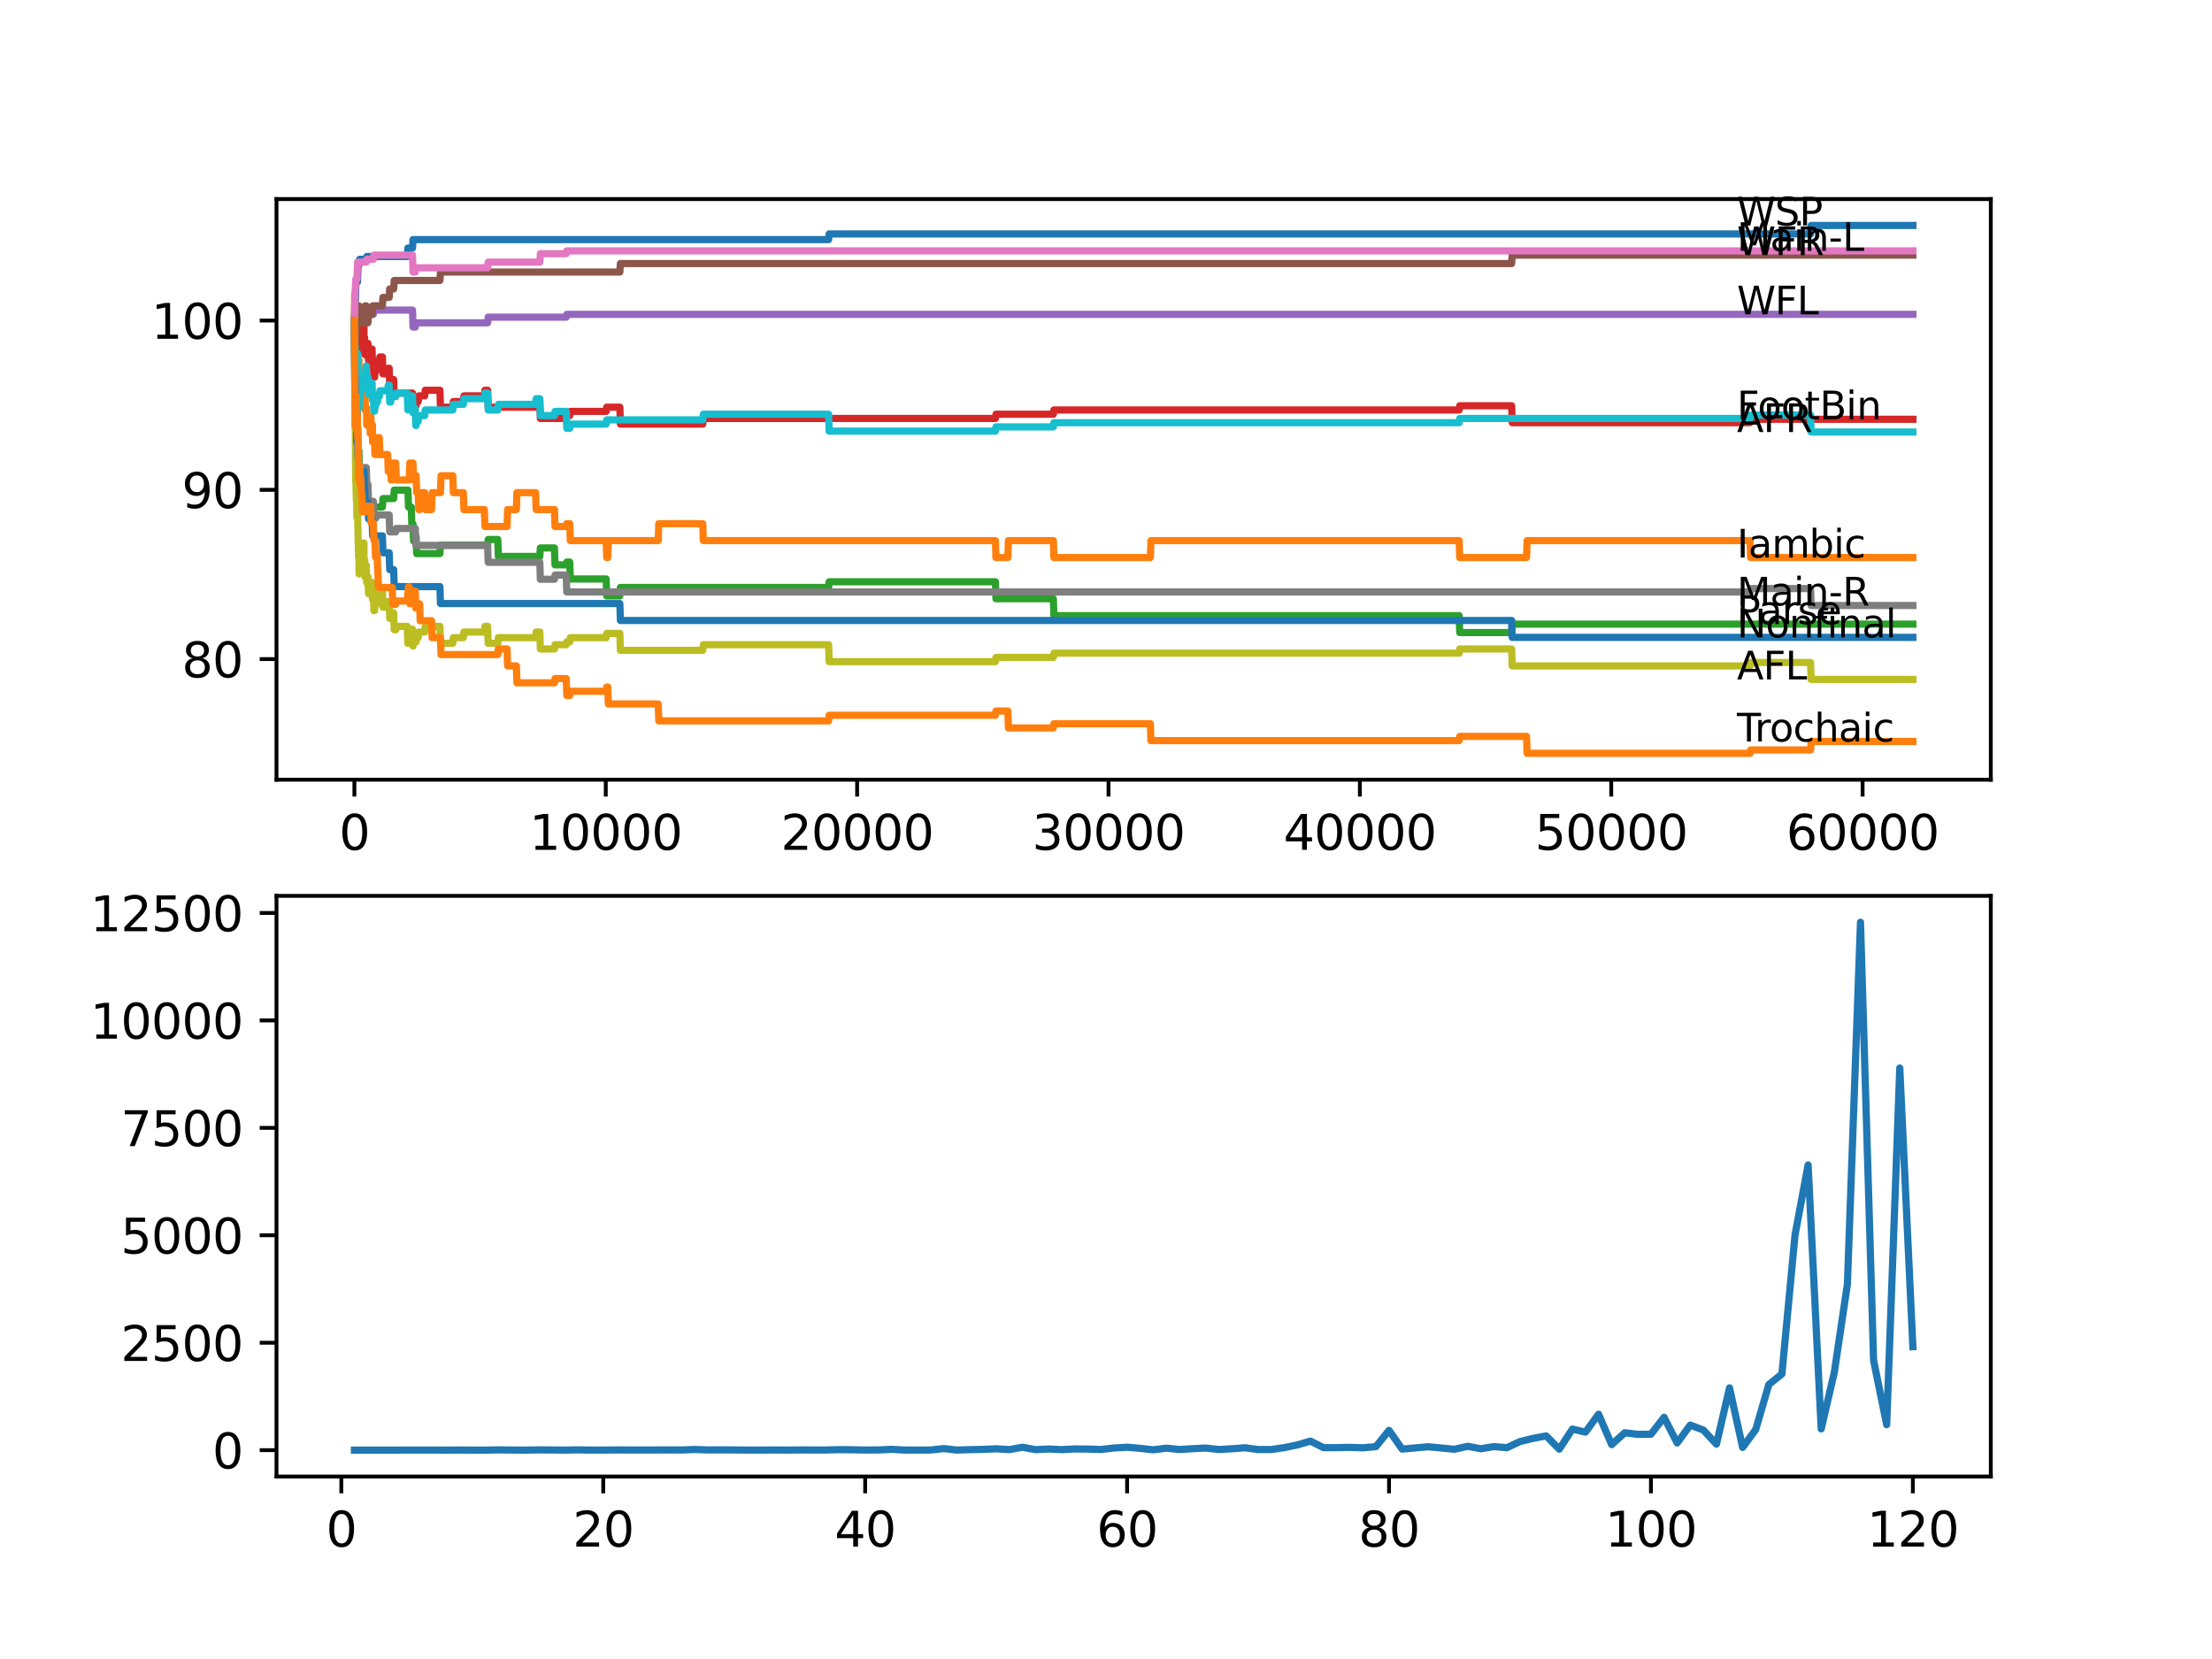 <?xml version="1.0" encoding="utf-8" standalone="no"?>
<!DOCTYPE svg PUBLIC "-//W3C//DTD SVG 1.1//EN"
  "http://www.w3.org/Graphics/SVG/1.1/DTD/svg11.dtd">
<svg xmlns:xlink="http://www.w3.org/1999/xlink" width="460.8pt" height="345.6pt" viewBox="0 0 460.8 345.6" xmlns="http://www.w3.org/2000/svg" version="1.1">
 <defs>
  <style type="text/css">*{stroke-linejoin: round; stroke-linecap: butt}</style>
 </defs>
 <g id="figure_1">
  <g id="patch_1">
   <path d="M 0 345.6 
L 460.8 345.6 
L 460.8 0 
L 0 0 
z
" style="fill: #ffffff"/>
  </g>
  <g id="axes_1">
   <g id="patch_2">
    <path d="M 57.6 162.432 
L 414.72 162.432 
L 414.72 41.472 
L 57.6 41.472 
z
" style="fill: #ffffff"/>
   </g>
   <g id="matplotlib.axis_1">
    <g id="xtick_1">
     <g id="line2d_1">
      <defs>
       <path id="mea52229c1e" d="M 0 0 
L 0 3.5 
" style="stroke: #000000; stroke-width: 0.8"/>
      </defs>
      <g>
       <use xlink:href="#mea52229c1e" x="73.827" y="162.432" style="stroke: #000000; stroke-width: 0.8"/>
      </g>
     </g>
     <g id="text_1">
      <!-- 0 -->
      <g transform="translate(70.646 177.03)scale(0.1 -0.1)">
       <defs>
        <path id="DejaVuSans-30" d="M 2034 4250 
Q 1547 4250 1301 3770 
Q 1056 3291 1056 2328 
Q 1056 1369 1301 889 
Q 1547 409 2034 409 
Q 2525 409 2770 889 
Q 3016 1369 3016 2328 
Q 3016 3291 2770 3770 
Q 2525 4250 2034 4250 
z
M 2034 4750 
Q 2819 4750 3233 4129 
Q 3647 3509 3647 2328 
Q 3647 1150 3233 529 
Q 2819 -91 2034 -91 
Q 1250 -91 836 529 
Q 422 1150 422 2328 
Q 422 3509 836 4129 
Q 1250 4750 2034 4750 
z
" transform="scale(0.016)"/>
       </defs>
       <use xlink:href="#DejaVuSans-30"/>
      </g>
     </g>
    </g>
    <g id="xtick_2">
     <g id="line2d_2">
      <g>
       <use xlink:href="#mea52229c1e" x="126.192" y="162.432" style="stroke: #000000; stroke-width: 0.8"/>
      </g>
     </g>
     <g id="text_2">
      <!-- 10000 -->
      <g transform="translate(110.286 177.03)scale(0.1 -0.1)">
       <defs>
        <path id="DejaVuSans-31" d="M 794 531 
L 1825 531 
L 1825 4091 
L 703 3866 
L 703 4441 
L 1819 4666 
L 2450 4666 
L 2450 531 
L 3481 531 
L 3481 0 
L 794 0 
L 794 531 
z
" transform="scale(0.016)"/>
       </defs>
       <use xlink:href="#DejaVuSans-31"/>
       <use xlink:href="#DejaVuSans-30" x="63.623"/>
       <use xlink:href="#DejaVuSans-30" x="127.246"/>
       <use xlink:href="#DejaVuSans-30" x="190.869"/>
       <use xlink:href="#DejaVuSans-30" x="254.492"/>
      </g>
     </g>
    </g>
    <g id="xtick_3">
     <g id="line2d_3">
      <g>
       <use xlink:href="#mea52229c1e" x="178.556" y="162.432" style="stroke: #000000; stroke-width: 0.8"/>
      </g>
     </g>
     <g id="text_3">
      <!-- 20000 -->
      <g transform="translate(162.65 177.03)scale(0.1 -0.1)">
       <defs>
        <path id="DejaVuSans-32" d="M 1228 531 
L 3431 531 
L 3431 0 
L 469 0 
L 469 531 
Q 828 903 1448 1529 
Q 2069 2156 2228 2338 
Q 2531 2678 2651 2914 
Q 2772 3150 2772 3378 
Q 2772 3750 2511 3984 
Q 2250 4219 1831 4219 
Q 1534 4219 1204 4116 
Q 875 4013 500 3803 
L 500 4441 
Q 881 4594 1212 4672 
Q 1544 4750 1819 4750 
Q 2544 4750 2975 4387 
Q 3406 4025 3406 3419 
Q 3406 3131 3298 2873 
Q 3191 2616 2906 2266 
Q 2828 2175 2409 1742 
Q 1991 1309 1228 531 
z
" transform="scale(0.016)"/>
       </defs>
       <use xlink:href="#DejaVuSans-32"/>
       <use xlink:href="#DejaVuSans-30" x="63.623"/>
       <use xlink:href="#DejaVuSans-30" x="127.246"/>
       <use xlink:href="#DejaVuSans-30" x="190.869"/>
       <use xlink:href="#DejaVuSans-30" x="254.492"/>
      </g>
     </g>
    </g>
    <g id="xtick_4">
     <g id="line2d_4">
      <g>
       <use xlink:href="#mea52229c1e" x="230.921" y="162.432" style="stroke: #000000; stroke-width: 0.8"/>
      </g>
     </g>
     <g id="text_4">
      <!-- 30000 -->
      <g transform="translate(215.015 177.03)scale(0.1 -0.1)">
       <defs>
        <path id="DejaVuSans-33" d="M 2597 2516 
Q 3050 2419 3304 2112 
Q 3559 1806 3559 1356 
Q 3559 666 3084 287 
Q 2609 -91 1734 -91 
Q 1441 -91 1130 -33 
Q 819 25 488 141 
L 488 750 
Q 750 597 1062 519 
Q 1375 441 1716 441 
Q 2309 441 2620 675 
Q 2931 909 2931 1356 
Q 2931 1769 2642 2001 
Q 2353 2234 1838 2234 
L 1294 2234 
L 1294 2753 
L 1863 2753 
Q 2328 2753 2575 2939 
Q 2822 3125 2822 3475 
Q 2822 3834 2567 4026 
Q 2313 4219 1838 4219 
Q 1578 4219 1281 4162 
Q 984 4106 628 3988 
L 628 4550 
Q 988 4650 1302 4700 
Q 1616 4750 1894 4750 
Q 2613 4750 3031 4423 
Q 3450 4097 3450 3541 
Q 3450 3153 3228 2886 
Q 3006 2619 2597 2516 
z
" transform="scale(0.016)"/>
       </defs>
       <use xlink:href="#DejaVuSans-33"/>
       <use xlink:href="#DejaVuSans-30" x="63.623"/>
       <use xlink:href="#DejaVuSans-30" x="127.246"/>
       <use xlink:href="#DejaVuSans-30" x="190.869"/>
       <use xlink:href="#DejaVuSans-30" x="254.492"/>
      </g>
     </g>
    </g>
    <g id="xtick_5">
     <g id="line2d_5">
      <g>
       <use xlink:href="#mea52229c1e" x="283.285" y="162.432" style="stroke: #000000; stroke-width: 0.8"/>
      </g>
     </g>
     <g id="text_5">
      <!-- 40000 -->
      <g transform="translate(267.379 177.03)scale(0.1 -0.1)">
       <defs>
        <path id="DejaVuSans-34" d="M 2419 4116 
L 825 1625 
L 2419 1625 
L 2419 4116 
z
M 2253 4666 
L 3047 4666 
L 3047 1625 
L 3713 1625 
L 3713 1100 
L 3047 1100 
L 3047 0 
L 2419 0 
L 2419 1100 
L 313 1100 
L 313 1709 
L 2253 4666 
z
" transform="scale(0.016)"/>
       </defs>
       <use xlink:href="#DejaVuSans-34"/>
       <use xlink:href="#DejaVuSans-30" x="63.623"/>
       <use xlink:href="#DejaVuSans-30" x="127.246"/>
       <use xlink:href="#DejaVuSans-30" x="190.869"/>
       <use xlink:href="#DejaVuSans-30" x="254.492"/>
      </g>
     </g>
    </g>
    <g id="xtick_6">
     <g id="line2d_6">
      <g>
       <use xlink:href="#mea52229c1e" x="335.65" y="162.432" style="stroke: #000000; stroke-width: 0.8"/>
      </g>
     </g>
     <g id="text_6">
      <!-- 50000 -->
      <g transform="translate(319.744 177.03)scale(0.1 -0.1)">
       <defs>
        <path id="DejaVuSans-35" d="M 691 4666 
L 3169 4666 
L 3169 4134 
L 1269 4134 
L 1269 2991 
Q 1406 3038 1543 3061 
Q 1681 3084 1819 3084 
Q 2600 3084 3056 2656 
Q 3513 2228 3513 1497 
Q 3513 744 3044 326 
Q 2575 -91 1722 -91 
Q 1428 -91 1123 -41 
Q 819 9 494 109 
L 494 744 
Q 775 591 1075 516 
Q 1375 441 1709 441 
Q 2250 441 2565 725 
Q 2881 1009 2881 1497 
Q 2881 1984 2565 2268 
Q 2250 2553 1709 2553 
Q 1456 2553 1204 2497 
Q 953 2441 691 2322 
L 691 4666 
z
" transform="scale(0.016)"/>
       </defs>
       <use xlink:href="#DejaVuSans-35"/>
       <use xlink:href="#DejaVuSans-30" x="63.623"/>
       <use xlink:href="#DejaVuSans-30" x="127.246"/>
       <use xlink:href="#DejaVuSans-30" x="190.869"/>
       <use xlink:href="#DejaVuSans-30" x="254.492"/>
      </g>
     </g>
    </g>
    <g id="xtick_7">
     <g id="line2d_7">
      <g>
       <use xlink:href="#mea52229c1e" x="388.014" y="162.432" style="stroke: #000000; stroke-width: 0.8"/>
      </g>
     </g>
     <g id="text_7">
      <!-- 60000 -->
      <g transform="translate(372.108 177.03)scale(0.1 -0.1)">
       <defs>
        <path id="DejaVuSans-36" d="M 2113 2584 
Q 1688 2584 1439 2293 
Q 1191 2003 1191 1497 
Q 1191 994 1439 701 
Q 1688 409 2113 409 
Q 2538 409 2786 701 
Q 3034 994 3034 1497 
Q 3034 2003 2786 2293 
Q 2538 2584 2113 2584 
z
M 3366 4563 
L 3366 3988 
Q 3128 4100 2886 4159 
Q 2644 4219 2406 4219 
Q 1781 4219 1451 3797 
Q 1122 3375 1075 2522 
Q 1259 2794 1537 2939 
Q 1816 3084 2150 3084 
Q 2853 3084 3261 2657 
Q 3669 2231 3669 1497 
Q 3669 778 3244 343 
Q 2819 -91 2113 -91 
Q 1303 -91 875 529 
Q 447 1150 447 2328 
Q 447 3434 972 4092 
Q 1497 4750 2381 4750 
Q 2619 4750 2861 4703 
Q 3103 4656 3366 4563 
z
" transform="scale(0.016)"/>
       </defs>
       <use xlink:href="#DejaVuSans-36"/>
       <use xlink:href="#DejaVuSans-30" x="63.623"/>
       <use xlink:href="#DejaVuSans-30" x="127.246"/>
       <use xlink:href="#DejaVuSans-30" x="190.869"/>
       <use xlink:href="#DejaVuSans-30" x="254.492"/>
      </g>
     </g>
    </g>
   </g>
   <g id="matplotlib.axis_2">
    <g id="ytick_1">
     <g id="line2d_8">
      <defs>
       <path id="m9a5a79d6a2" d="M 0 0 
L -3.5 0 
" style="stroke: #000000; stroke-width: 0.8"/>
      </defs>
      <g>
       <use xlink:href="#m9a5a79d6a2" x="57.6" y="137.304" style="stroke: #000000; stroke-width: 0.8"/>
      </g>
     </g>
     <g id="text_8">
      <!-- 80 -->
      <g transform="translate(37.875 141.103)scale(0.1 -0.1)">
       <defs>
        <path id="DejaVuSans-38" d="M 2034 2216 
Q 1584 2216 1326 1975 
Q 1069 1734 1069 1313 
Q 1069 891 1326 650 
Q 1584 409 2034 409 
Q 2484 409 2743 651 
Q 3003 894 3003 1313 
Q 3003 1734 2745 1975 
Q 2488 2216 2034 2216 
z
M 1403 2484 
Q 997 2584 770 2862 
Q 544 3141 544 3541 
Q 544 4100 942 4425 
Q 1341 4750 2034 4750 
Q 2731 4750 3128 4425 
Q 3525 4100 3525 3541 
Q 3525 3141 3298 2862 
Q 3072 2584 2669 2484 
Q 3125 2378 3379 2068 
Q 3634 1759 3634 1313 
Q 3634 634 3220 271 
Q 2806 -91 2034 -91 
Q 1263 -91 848 271 
Q 434 634 434 1313 
Q 434 1759 690 2068 
Q 947 2378 1403 2484 
z
M 1172 3481 
Q 1172 3119 1398 2916 
Q 1625 2713 2034 2713 
Q 2441 2713 2670 2916 
Q 2900 3119 2900 3481 
Q 2900 3844 2670 4047 
Q 2441 4250 2034 4250 
Q 1625 4250 1398 4047 
Q 1172 3844 1172 3481 
z
" transform="scale(0.016)"/>
       </defs>
       <use xlink:href="#DejaVuSans-38"/>
       <use xlink:href="#DejaVuSans-30" x="63.623"/>
      </g>
     </g>
    </g>
    <g id="ytick_2">
     <g id="line2d_9">
      <g>
       <use xlink:href="#m9a5a79d6a2" x="57.6" y="102.04" style="stroke: #000000; stroke-width: 0.8"/>
      </g>
     </g>
     <g id="text_9">
      <!-- 90 -->
      <g transform="translate(37.875 105.839)scale(0.1 -0.1)">
       <defs>
        <path id="DejaVuSans-39" d="M 703 97 
L 703 672 
Q 941 559 1184 500 
Q 1428 441 1663 441 
Q 2288 441 2617 861 
Q 2947 1281 2994 2138 
Q 2813 1869 2534 1725 
Q 2256 1581 1919 1581 
Q 1219 1581 811 2004 
Q 403 2428 403 3163 
Q 403 3881 828 4315 
Q 1253 4750 1959 4750 
Q 2769 4750 3195 4129 
Q 3622 3509 3622 2328 
Q 3622 1225 3098 567 
Q 2575 -91 1691 -91 
Q 1453 -91 1209 -44 
Q 966 3 703 97 
z
M 1959 2075 
Q 2384 2075 2632 2365 
Q 2881 2656 2881 3163 
Q 2881 3666 2632 3958 
Q 2384 4250 1959 4250 
Q 1534 4250 1286 3958 
Q 1038 3666 1038 3163 
Q 1038 2656 1286 2365 
Q 1534 2075 1959 2075 
z
" transform="scale(0.016)"/>
       </defs>
       <use xlink:href="#DejaVuSans-39"/>
       <use xlink:href="#DejaVuSans-30" x="63.623"/>
      </g>
     </g>
    </g>
    <g id="ytick_3">
     <g id="line2d_10">
      <g>
       <use xlink:href="#m9a5a79d6a2" x="57.6" y="66.777" style="stroke: #000000; stroke-width: 0.8"/>
      </g>
     </g>
     <g id="text_10">
      <!-- 100 -->
      <g transform="translate(31.512 70.576)scale(0.1 -0.1)">
       <use xlink:href="#DejaVuSans-31"/>
       <use xlink:href="#DejaVuSans-30" x="63.623"/>
       <use xlink:href="#DejaVuSans-30" x="127.246"/>
      </g>
     </g>
    </g>
   </g>
   <g id="line2d_11">
    <path d="M 73.833 66.777 
L 73.838 66.777 
L 73.969 62.956 
L 74.032 62.956 
L 74.152 58.725 
L 74.477 58.725 
L 74.597 55.198 
L 74.786 55.198 
L 74.901 54.023 
L 76.304 54.023 
L 76.42 53.435 
L 84.85 53.435 
L 84.965 51.672 
L 85.929 51.672 
L 86.044 49.909 
L 172.613 49.909 
L 172.728 48.733 
L 377.175 48.733 
L 377.29 46.97 
L 398.487 46.97 
L 398.487 46.97 
" clip-path="url(#p9975cde987)" style="fill: none; stroke: #1f77b4; stroke-width: 1.5; stroke-linecap: square"/>
   </g>
   <g id="line2d_12">
    <path d="M 73.833 66.777 
L 73.885 61.487 
L 73.896 68.54 
L 73.948 65.013 
L 74.006 65.013 
L 74.032 63.25 
L 74.079 70.303 
L 74.095 70.303 
L 74.178 77.356 
L 74.21 73.829 
L 74.225 73.829 
L 74.341 70.303 
L 74.398 70.303 
L 74.524 80.882 
L 74.582 80.882 
L 74.697 76.18 
L 74.786 76.18 
L 74.796 75.005 
L 74.817 82.057 
L 74.87 82.057 
L 75.006 82.057 
L 75.079 78.531 
L 75.116 82.057 
L 75.173 82.057 
L 75.288 78.531 
L 75.336 78.531 
L 75.404 82.057 
L 75.446 78.531 
L 75.76 78.531 
L 75.875 82.057 
L 76.027 82.057 
L 76.142 85.584 
L 76.304 85.584 
L 76.383 84.996 
L 76.388 88.522 
L 76.65 88.522 
L 76.765 86.759 
L 77.006 86.759 
L 77.121 90.286 
L 77.226 90.286 
L 77.268 86.759 
L 77.336 90.286 
L 77.514 90.286 
L 77.592 88.522 
L 77.598 92.049 
L 77.619 92.049 
L 77.771 92.049 
L 77.886 91.167 
L 78.027 91.167 
L 78.106 94.694 
L 78.137 91.167 
L 78.273 91.167 
L 78.388 94.694 
L 78.566 94.694 
L 78.64 91.167 
L 78.676 94.694 
L 78.713 94.694 
L 78.828 91.167 
L 79.022 91.167 
L 79.137 94.694 
L 80.766 94.694 
L 80.881 98.22 
L 81.069 98.22 
L 81.185 96.457 
L 81.378 96.457 
L 81.494 99.983 
L 81.719 99.983 
L 81.834 96.457 
L 82.436 96.457 
L 82.551 99.983 
L 85.253 99.983 
L 85.369 96.457 
L 86.039 96.457 
L 86.154 99.983 
L 86.51 99.983 
L 86.625 99.102 
L 86.683 99.102 
L 86.798 102.628 
L 87.118 102.628 
L 87.233 106.154 
L 87.416 106.154 
L 87.531 102.628 
L 88.469 102.628 
L 88.584 106.154 
L 89.903 106.154 
L 90.019 102.628 
L 91.762 102.628 
L 91.878 99.102 
L 94.328 99.102 
L 94.443 102.628 
L 96.527 102.628 
L 96.643 106.154 
L 100.905 106.154 
L 101.02 109.681 
L 105.628 109.681 
L 105.744 106.154 
L 107.571 106.154 
L 107.686 102.628 
L 111.572 102.628 
L 111.687 106.154 
L 115.504 106.154 
L 115.62 109.681 
L 117.955 109.681 
L 118.07 109.093 
L 118.688 109.093 
L 118.803 112.619 
L 126.276 112.619 
L 126.391 116.146 
L 126.611 116.146 
L 126.726 112.619 
L 137.12 112.619 
L 137.236 109.093 
L 146.399 109.093 
L 146.515 112.619 
L 207.362 112.619 
L 207.477 116.146 
L 209.954 116.146 
L 210.069 112.619 
L 219.432 112.619 
L 219.547 116.146 
L 239.645 116.146 
L 239.76 112.619 
L 303.969 112.619 
L 304.085 116.146 
L 318.008 116.146 
L 318.124 112.619 
L 364.571 112.619 
L 364.686 116.146 
L 398.487 116.146 
L 398.487 116.146 
" clip-path="url(#p9975cde987)" style="fill: none; stroke: #ff7f0e; stroke-width: 1.5; stroke-linecap: square"/>
   </g>
   <g id="line2d_13">
    <path d="M 73.833 66.777 
L 73.953 76.357 
L 73.969 76.357 
L 74.006 74.593 
L 74.011 78.12 
L 74.074 78.12 
L 74.095 75.651 
L 74.126 82.704 
L 74.142 82.704 
L 74.205 86.23 
L 74.252 84.467 
L 74.309 84.467 
L 74.335 82.704 
L 74.341 86.23 
L 74.414 86.23 
L 74.419 86.23 
L 74.54 95.046 
L 74.671 95.046 
L 74.77 93.871 
L 74.89 100.923 
L 75.016 100.923 
L 75.079 104.45 
L 75.126 103.568 
L 75.823 103.568 
L 75.938 101.805 
L 75.964 101.805 
L 76.079 100.042 
L 76.173 100.042 
L 76.289 103.568 
L 76.304 103.568 
L 76.42 102.981 
L 76.65 102.981 
L 76.765 106.507 
L 77.771 106.507 
L 77.886 105.625 
L 79.661 105.625 
L 79.776 103.862 
L 82.007 103.862 
L 82.122 102.099 
L 84.981 102.099 
L 85.096 105.625 
L 85.667 105.625 
L 85.782 109.152 
L 86.039 109.152 
L 86.154 112.678 
L 86.51 112.678 
L 86.625 111.796 
L 86.683 111.796 
L 86.798 115.323 
L 91.642 115.323 
L 91.757 113.56 
L 101.581 113.56 
L 101.696 112.384 
L 103.701 112.384 
L 103.817 115.911 
L 112.452 115.911 
L 112.567 114.147 
L 115.504 114.147 
L 115.62 117.674 
L 117.955 117.674 
L 118.07 117.086 
L 118.688 117.086 
L 118.803 120.612 
L 126.276 120.612 
L 126.391 124.139 
L 129.124 124.139 
L 129.24 122.375 
L 172.613 122.375 
L 172.728 121.2 
L 207.362 121.2 
L 207.477 124.726 
L 219.432 124.726 
L 219.547 128.253 
L 303.969 128.253 
L 304.085 131.779 
L 314.903 131.779 
L 315.018 130.016 
L 398.487 130.016 
L 398.487 130.016 
" clip-path="url(#p9975cde987)" style="fill: none; stroke: #2ca02c; stroke-width: 1.5; stroke-linecap: square"/>
   </g>
   <g id="line2d_14">
    <path d="M 73.833 66.777 
L 73.911 71.772 
L 73.948 70.362 
L 73.974 70.362 
L 74.084 68.011 
L 74.095 71.537 
L 74.194 69.774 
L 74.205 69.774 
L 74.325 76.827 
L 74.398 76.827 
L 74.524 73.006 
L 74.629 73.006 
L 74.744 72.125 
L 74.796 72.125 
L 74.911 70.068 
L 75.079 70.068 
L 75.194 69.186 
L 75.336 69.186 
L 75.451 68.011 
L 75.76 68.011 
L 75.823 66.835 
L 75.828 70.362 
L 75.859 70.362 
L 75.964 70.362 
L 76.027 73.888 
L 76.074 72.713 
L 76.383 72.713 
L 76.498 71.537 
L 76.65 71.537 
L 76.765 75.064 
L 77.006 75.064 
L 77.121 73.888 
L 77.268 73.888 
L 77.383 72.713 
L 77.514 72.713 
L 77.592 76.239 
L 77.624 75.064 
L 77.771 75.064 
L 77.886 78.59 
L 78.027 78.59 
L 78.142 77.414 
L 78.273 77.414 
L 78.388 76.709 
L 78.64 76.709 
L 78.755 75.534 
L 79.022 75.534 
L 79.137 74.358 
L 79.661 74.358 
L 79.776 77.885 
L 80.766 77.885 
L 80.881 76.709 
L 81.069 76.709 
L 81.185 80.236 
L 81.378 80.236 
L 81.494 79.06 
L 82.007 79.06 
L 82.122 82.586 
L 82.436 82.586 
L 82.551 81.881 
L 85.929 81.881 
L 86.039 85.407 
L 86.154 84.526 
L 86.683 84.526 
L 86.798 83.644 
L 87.118 83.644 
L 87.233 82.469 
L 88.469 82.469 
L 88.584 81.293 
L 91.642 81.293 
L 91.757 84.82 
L 94.328 84.82 
L 94.443 83.644 
L 96.527 83.644 
L 96.643 82.469 
L 100.905 82.469 
L 101.02 81.293 
L 101.581 81.293 
L 101.696 84.82 
L 111.572 84.82 
L 111.687 83.644 
L 112.452 83.644 
L 112.567 87.171 
L 117.955 87.171 
L 118.07 86.583 
L 118.688 86.583 
L 118.803 85.701 
L 126.276 85.701 
L 126.391 84.82 
L 129.124 84.82 
L 129.24 88.346 
L 146.399 88.346 
L 146.515 87.171 
L 207.362 87.171 
L 207.477 86.289 
L 219.432 86.289 
L 219.547 85.407 
L 303.969 85.407 
L 304.085 84.526 
L 314.903 84.526 
L 315.018 88.052 
L 364.571 88.052 
L 364.686 87.347 
L 398.487 87.347 
L 398.487 87.347 
" clip-path="url(#p9975cde987)" style="fill: none; stroke: #d62728; stroke-width: 1.5; stroke-linecap: square"/>
   </g>
   <g id="line2d_15">
    <path d="M 73.833 66.777 
L 74.074 66.777 
L 74.189 66.071 
L 76.304 66.071 
L 76.42 65.484 
L 77.771 65.484 
L 77.886 64.602 
L 85.929 64.602 
L 86.044 68.128 
L 86.51 68.128 
L 86.625 67.247 
L 101.581 67.247 
L 101.696 66.071 
L 117.955 66.071 
L 118.07 65.484 
L 398.487 65.484 
L 398.487 65.484 
" clip-path="url(#p9975cde987)" style="fill: none; stroke: #9467bd; stroke-width: 1.5; stroke-linecap: square"/>
   </g>
   <g id="line2d_16">
    <path d="M 73.833 66.777 
L 73.838 66.777 
L 73.848 65.895 
L 73.89 71.772 
L 73.917 70.185 
L 73.969 73.712 
L 74.026 71.949 
L 74.084 71.949 
L 74.199 70.185 
L 74.205 70.185 
L 74.325 66.659 
L 74.498 66.659 
L 74.613 64.896 
L 74.671 64.896 
L 74.786 63.72 
L 74.901 67.247 
L 75.823 67.247 
L 75.938 65.484 
L 75.964 65.484 
L 76.079 63.72 
L 76.304 63.72 
L 76.42 67.247 
L 76.65 67.247 
L 76.765 65.484 
L 77.514 65.484 
L 77.629 63.72 
L 79.661 63.72 
L 79.776 61.957 
L 81.069 61.957 
L 81.185 60.194 
L 82.007 60.194 
L 82.122 58.431 
L 91.642 58.431 
L 91.757 56.668 
L 129.124 56.668 
L 129.24 54.904 
L 314.903 54.904 
L 315.018 53.141 
L 398.487 53.141 
L 398.487 53.141 
" clip-path="url(#p9975cde987)" style="fill: none; stroke: #8c564b; stroke-width: 1.5; stroke-linecap: square"/>
   </g>
   <g id="line2d_17">
    <path d="M 73.833 66.777 
L 73.958 60.605 
L 74.006 60.605 
L 74.121 58.137 
L 74.372 58.137 
L 74.487 54.611 
L 76.304 54.611 
L 76.42 54.023 
L 77.771 54.023 
L 77.886 53.141 
L 85.929 53.141 
L 86.044 56.668 
L 86.51 56.668 
L 86.625 55.786 
L 101.581 55.786 
L 101.696 54.611 
L 112.452 54.611 
L 112.567 52.847 
L 117.955 52.847 
L 118.07 52.26 
L 398.487 52.26 
L 398.487 52.26 
" clip-path="url(#p9975cde987)" style="fill: none; stroke: #e377c2; stroke-width: 1.5; stroke-linecap: square"/>
   </g>
   <g id="line2d_18">
    <path d="M 73.833 66.777 
L 73.911 80 
L 73.958 76.827 
L 73.974 76.827 
L 74.006 75.651 
L 74.011 79.178 
L 74.074 78.002 
L 74.157 85.055 
L 74.189 84.173 
L 74.372 84.173 
L 74.493 91.226 
L 74.519 91.226 
L 74.629 94.752 
L 74.671 93.871 
L 74.676 97.397 
L 74.723 97.397 
L 76.304 97.397 
L 76.42 100.923 
L 76.65 100.923 
L 76.765 104.45 
L 77.771 104.45 
L 77.886 107.976 
L 78.273 107.976 
L 78.388 107.271 
L 81.069 107.271 
L 81.185 110.797 
L 82.436 110.797 
L 82.551 110.092 
L 86.51 110.092 
L 86.625 113.618 
L 101.581 113.618 
L 101.696 117.145 
L 112.452 117.145 
L 112.567 120.671 
L 115.504 120.671 
L 115.62 119.79 
L 117.955 119.79 
L 118.07 123.316 
L 364.571 123.316 
L 364.686 122.611 
L 377.175 122.611 
L 377.29 126.137 
L 398.487 126.137 
L 398.487 126.137 
" clip-path="url(#p9975cde987)" style="fill: none; stroke: #7f7f7f; stroke-width: 1.5; stroke-linecap: square"/>
   </g>
   <g id="line2d_19">
    <path d="M 73.833 66.777 
L 73.964 82.528 
L 73.969 82.528 
L 74.095 100.159 
L 74.1 99.278 
L 74.121 99.278 
L 74.236 104.274 
L 74.309 104.274 
L 74.335 107.8 
L 74.419 104.567 
L 74.477 102.804 
L 74.482 106.331 
L 74.498 106.331 
L 74.618 113.383 
L 74.629 113.383 
L 74.671 112.502 
L 74.676 116.028 
L 74.723 116.028 
L 74.786 116.028 
L 74.796 119.554 
L 74.896 117.497 
L 75.016 117.497 
L 75.131 115.44 
L 75.336 115.44 
L 75.451 114.265 
L 75.76 114.265 
L 75.823 113.089 
L 75.828 116.616 
L 75.859 116.616 
L 75.964 116.616 
L 76.027 120.142 
L 76.074 118.967 
L 76.173 118.967 
L 76.289 117.791 
L 76.304 117.791 
L 76.383 121.318 
L 76.414 120.142 
L 76.65 120.142 
L 76.765 123.668 
L 77.006 123.668 
L 77.121 122.493 
L 77.268 122.493 
L 77.383 121.318 
L 77.514 121.318 
L 77.592 124.844 
L 77.624 123.668 
L 77.771 123.668 
L 77.886 127.195 
L 78.027 127.195 
L 78.142 126.019 
L 78.273 126.019 
L 78.388 125.314 
L 78.64 125.314 
L 78.755 124.139 
L 79.022 124.139 
L 79.137 122.963 
L 79.661 122.963 
L 79.776 126.49 
L 80.766 126.49 
L 80.881 125.314 
L 81.069 125.314 
L 81.185 128.84 
L 81.378 128.84 
L 81.494 127.665 
L 82.007 127.665 
L 82.122 131.191 
L 82.436 131.191 
L 82.551 130.486 
L 84.85 130.486 
L 84.965 134.012 
L 84.981 134.012 
L 85.096 132.837 
L 85.667 132.837 
L 85.782 131.074 
L 85.929 131.074 
L 86.039 134.6 
L 86.154 133.719 
L 86.683 133.719 
L 86.798 132.837 
L 87.118 132.837 
L 87.233 131.662 
L 88.469 131.662 
L 88.584 130.486 
L 91.642 130.486 
L 91.757 134.012 
L 94.328 134.012 
L 94.443 132.837 
L 96.527 132.837 
L 96.643 131.662 
L 100.905 131.662 
L 101.02 130.486 
L 101.581 130.486 
L 101.696 134.012 
L 103.701 134.012 
L 103.817 132.837 
L 111.572 132.837 
L 111.687 131.662 
L 112.452 131.662 
L 112.567 135.188 
L 115.504 135.188 
L 115.62 134.306 
L 117.955 134.306 
L 118.07 133.719 
L 118.688 133.719 
L 118.803 132.837 
L 126.276 132.837 
L 126.391 131.955 
L 129.124 131.955 
L 129.24 135.482 
L 146.399 135.482 
L 146.515 134.306 
L 172.613 134.306 
L 172.728 137.833 
L 207.362 137.833 
L 207.477 136.951 
L 219.432 136.951 
L 219.547 136.07 
L 303.969 136.07 
L 304.085 135.188 
L 314.903 135.188 
L 315.018 138.714 
L 364.571 138.714 
L 364.686 138.009 
L 377.175 138.009 
L 377.29 141.535 
L 398.487 141.535 
L 398.487 141.535 
" clip-path="url(#p9975cde987)" style="fill: none; stroke: #bcbd22; stroke-width: 1.5; stroke-linecap: square"/>
   </g>
   <g id="line2d_20">
    <path d="M 73.833 66.777 
L 73.838 66.777 
L 73.911 76.474 
L 73.958 73.3 
L 73.974 73.3 
L 74.006 72.125 
L 74.011 75.651 
L 74.074 74.476 
L 74.142 80.647 
L 74.189 78.59 
L 74.335 78.59 
L 74.466 73.594 
L 74.477 73.594 
L 74.597 80.647 
L 74.629 80.647 
L 74.671 79.765 
L 74.676 83.292 
L 74.723 83.292 
L 74.77 83.292 
L 74.786 81.529 
L 74.791 85.055 
L 74.88 82.998 
L 75.016 82.998 
L 75.131 80.941 
L 75.336 80.941 
L 75.451 79.765 
L 75.76 79.765 
L 75.875 78.59 
L 76.027 78.59 
L 76.142 77.414 
L 76.173 77.414 
L 76.289 76.239 
L 76.304 76.239 
L 76.383 79.765 
L 76.414 78.59 
L 76.65 78.59 
L 76.765 82.116 
L 77.006 82.116 
L 77.121 80.941 
L 77.268 80.941 
L 77.383 79.765 
L 77.514 79.765 
L 77.592 83.292 
L 77.624 82.116 
L 77.771 82.116 
L 77.886 85.643 
L 78.027 85.643 
L 78.142 84.467 
L 78.273 84.467 
L 78.388 83.762 
L 78.64 83.762 
L 78.755 82.586 
L 79.022 82.586 
L 79.137 81.411 
L 80.766 81.411 
L 80.881 80.236 
L 81.069 80.236 
L 81.185 83.762 
L 81.378 83.762 
L 81.494 82.586 
L 82.436 82.586 
L 82.551 81.881 
L 84.85 81.881 
L 84.965 85.407 
L 84.981 85.407 
L 85.096 84.232 
L 85.667 84.232 
L 85.782 82.469 
L 85.929 82.469 
L 86.039 85.995 
L 86.154 85.114 
L 86.51 85.114 
L 86.625 88.64 
L 86.683 88.64 
L 86.798 87.758 
L 87.118 87.758 
L 87.233 86.583 
L 88.469 86.583 
L 88.584 85.407 
L 94.328 85.407 
L 94.443 84.232 
L 96.527 84.232 
L 96.643 83.057 
L 100.905 83.057 
L 101.02 81.881 
L 101.581 81.881 
L 101.696 85.407 
L 103.701 85.407 
L 103.817 84.232 
L 111.572 84.232 
L 111.687 83.057 
L 112.452 83.057 
L 112.567 86.583 
L 115.504 86.583 
L 115.62 85.701 
L 117.955 85.701 
L 118.07 89.228 
L 118.688 89.228 
L 118.803 88.346 
L 126.276 88.346 
L 126.391 87.465 
L 146.399 87.465 
L 146.515 86.289 
L 172.613 86.289 
L 172.728 89.815 
L 207.362 89.815 
L 207.477 88.934 
L 219.432 88.934 
L 219.547 88.052 
L 303.969 88.052 
L 304.085 87.171 
L 364.571 87.171 
L 364.686 86.465 
L 377.175 86.465 
L 377.29 89.992 
L 398.487 89.992 
L 398.487 89.992 
" clip-path="url(#p9975cde987)" style="fill: none; stroke: #17becf; stroke-width: 1.5; stroke-linecap: square"/>
   </g>
   <g id="line2d_21">
    <path d="M 73.833 66.777 
L 73.838 66.777 
L 73.917 78.825 
L 73.964 78.12 
L 73.969 78.12 
L 74.089 85.172 
L 74.205 85.172 
L 74.325 92.225 
L 74.498 92.225 
L 74.613 95.751 
L 74.671 95.751 
L 74.786 99.278 
L 74.901 98.102 
L 75.823 98.102 
L 75.938 101.629 
L 75.964 101.629 
L 76.079 105.155 
L 76.304 105.155 
L 76.42 104.567 
L 76.65 104.567 
L 76.765 108.094 
L 77.514 108.094 
L 77.629 111.62 
L 79.661 111.62 
L 79.776 115.146 
L 81.069 115.146 
L 81.185 118.673 
L 82.007 118.673 
L 82.122 122.199 
L 91.642 122.199 
L 91.757 125.726 
L 129.124 125.726 
L 129.24 129.252 
L 314.903 129.252 
L 315.018 132.778 
L 398.487 132.778 
L 398.487 132.778 
" clip-path="url(#p9975cde987)" style="fill: none; stroke: #1f77b4; stroke-width: 1.5; stroke-linecap: square"/>
   </g>
   <g id="line2d_22">
    <path d="M 73.833 66.777 
L 73.974 88.816 
L 74.032 88.816 
L 74.157 82.528 
L 74.178 82.528 
L 74.299 89.58 
L 74.335 89.58 
L 74.44 86.642 
L 74.519 91.05 
L 74.55 89.286 
L 74.582 89.286 
L 74.707 99.866 
L 74.77 99.866 
L 74.885 97.221 
L 75.006 97.221 
L 75.016 100.747 
L 75.116 99.572 
L 75.173 99.572 
L 75.288 103.098 
L 75.404 103.098 
L 75.519 106.624 
L 76.173 106.624 
L 76.289 105.449 
L 77.226 105.449 
L 77.341 108.975 
L 77.771 108.975 
L 77.886 112.502 
L 78.106 112.502 
L 78.221 116.028 
L 78.273 116.028 
L 78.388 115.323 
L 78.566 115.323 
L 78.682 118.849 
L 78.713 118.849 
L 78.828 122.375 
L 81.719 122.375 
L 81.834 125.902 
L 82.436 125.902 
L 82.551 125.197 
L 84.85 125.197 
L 84.965 123.433 
L 84.981 123.433 
L 85.096 122.258 
L 85.253 122.258 
L 85.369 125.784 
L 85.929 125.784 
L 86.044 123.14 
L 86.51 123.14 
L 86.625 126.666 
L 86.683 126.666 
L 86.798 125.784 
L 87.416 125.784 
L 87.531 129.311 
L 89.903 129.311 
L 90.019 132.837 
L 91.762 132.837 
L 91.878 136.363 
L 103.701 136.363 
L 103.817 135.188 
L 105.628 135.188 
L 105.744 138.714 
L 107.571 138.714 
L 107.686 142.241 
L 115.504 142.241 
L 115.62 141.359 
L 117.955 141.359 
L 118.07 144.885 
L 118.688 144.885 
L 118.803 144.004 
L 126.276 144.004 
L 126.391 143.122 
L 126.611 143.122 
L 126.726 146.649 
L 137.12 146.649 
L 137.236 150.175 
L 172.613 150.175 
L 172.728 149 
L 207.362 149 
L 207.477 148.118 
L 209.954 148.118 
L 210.069 151.644 
L 219.432 151.644 
L 219.547 150.763 
L 239.645 150.763 
L 239.76 154.289 
L 303.969 154.289 
L 304.085 153.407 
L 318.008 153.407 
L 318.124 156.934 
L 364.571 156.934 
L 364.686 156.229 
L 377.175 156.229 
L 377.29 154.465 
L 398.487 154.465 
L 398.487 154.465 
" clip-path="url(#p9975cde987)" style="fill: none; stroke: #ff7f0e; stroke-width: 1.5; stroke-linecap: square"/>
   </g>
   <g id="patch_3">
    <path d="M 57.6 162.432 
L 57.6 41.472 
" style="fill: none; stroke: #000000; stroke-width: 0.8; stroke-linejoin: miter; stroke-linecap: square"/>
   </g>
   <g id="patch_4">
    <path d="M 414.72 162.432 
L 414.72 41.472 
" style="fill: none; stroke: #000000; stroke-width: 0.8; stroke-linejoin: miter; stroke-linecap: square"/>
   </g>
   <g id="patch_5">
    <path d="M 57.6 162.432 
L 414.72 162.432 
" style="fill: none; stroke: #000000; stroke-width: 0.8; stroke-linejoin: miter; stroke-linecap: square"/>
   </g>
   <g id="patch_6">
    <path d="M 57.6 41.472 
L 414.72 41.472 
" style="fill: none; stroke: #000000; stroke-width: 0.8; stroke-linejoin: miter; stroke-linecap: square"/>
   </g>
   <g id="text_11">
    <!-- WSP -->
    <g transform="translate(361.832 46.97)scale(0.08 -0.08)">
     <defs>
      <path id="DejaVuSans-57" d="M 213 4666 
L 850 4666 
L 1831 722 
L 2809 4666 
L 3519 4666 
L 4500 722 
L 5478 4666 
L 6119 4666 
L 4947 0 
L 4153 0 
L 3169 4050 
L 2175 0 
L 1381 0 
L 213 4666 
z
" transform="scale(0.016)"/>
      <path id="DejaVuSans-53" d="M 3425 4513 
L 3425 3897 
Q 3066 4069 2747 4153 
Q 2428 4238 2131 4238 
Q 1616 4238 1336 4038 
Q 1056 3838 1056 3469 
Q 1056 3159 1242 3001 
Q 1428 2844 1947 2747 
L 2328 2669 
Q 3034 2534 3370 2195 
Q 3706 1856 3706 1288 
Q 3706 609 3251 259 
Q 2797 -91 1919 -91 
Q 1588 -91 1214 -16 
Q 841 59 441 206 
L 441 856 
Q 825 641 1194 531 
Q 1563 422 1919 422 
Q 2459 422 2753 634 
Q 3047 847 3047 1241 
Q 3047 1584 2836 1778 
Q 2625 1972 2144 2069 
L 1759 2144 
Q 1053 2284 737 2584 
Q 422 2884 422 3419 
Q 422 4038 858 4394 
Q 1294 4750 2059 4750 
Q 2388 4750 2728 4690 
Q 3069 4631 3425 4513 
z
" transform="scale(0.016)"/>
      <path id="DejaVuSans-50" d="M 1259 4147 
L 1259 2394 
L 2053 2394 
Q 2494 2394 2734 2622 
Q 2975 2850 2975 3272 
Q 2975 3691 2734 3919 
Q 2494 4147 2053 4147 
L 1259 4147 
z
M 628 4666 
L 2053 4666 
Q 2838 4666 3239 4311 
Q 3641 3956 3641 3272 
Q 3641 2581 3239 2228 
Q 2838 1875 2053 1875 
L 1259 1875 
L 1259 0 
L 628 0 
L 628 4666 
z
" transform="scale(0.016)"/>
     </defs>
     <use xlink:href="#DejaVuSans-57"/>
     <use xlink:href="#DejaVuSans-53" x="98.877"/>
     <use xlink:href="#DejaVuSans-50" x="162.354"/>
    </g>
   </g>
   <g id="text_12">
    <!-- Iambic -->
    <g transform="translate(361.832 116.146)scale(0.08 -0.08)">
     <defs>
      <path id="DejaVuSans-49" d="M 628 4666 
L 1259 4666 
L 1259 0 
L 628 0 
L 628 4666 
z
" transform="scale(0.016)"/>
      <path id="DejaVuSans-61" d="M 2194 1759 
Q 1497 1759 1228 1600 
Q 959 1441 959 1056 
Q 959 750 1161 570 
Q 1363 391 1709 391 
Q 2188 391 2477 730 
Q 2766 1069 2766 1631 
L 2766 1759 
L 2194 1759 
z
M 3341 1997 
L 3341 0 
L 2766 0 
L 2766 531 
Q 2569 213 2275 61 
Q 1981 -91 1556 -91 
Q 1019 -91 701 211 
Q 384 513 384 1019 
Q 384 1609 779 1909 
Q 1175 2209 1959 2209 
L 2766 2209 
L 2766 2266 
Q 2766 2663 2505 2880 
Q 2244 3097 1772 3097 
Q 1472 3097 1187 3025 
Q 903 2953 641 2809 
L 641 3341 
Q 956 3463 1253 3523 
Q 1550 3584 1831 3584 
Q 2591 3584 2966 3190 
Q 3341 2797 3341 1997 
z
" transform="scale(0.016)"/>
      <path id="DejaVuSans-6d" d="M 3328 2828 
Q 3544 3216 3844 3400 
Q 4144 3584 4550 3584 
Q 5097 3584 5394 3201 
Q 5691 2819 5691 2113 
L 5691 0 
L 5113 0 
L 5113 2094 
Q 5113 2597 4934 2840 
Q 4756 3084 4391 3084 
Q 3944 3084 3684 2787 
Q 3425 2491 3425 1978 
L 3425 0 
L 2847 0 
L 2847 2094 
Q 2847 2600 2669 2842 
Q 2491 3084 2119 3084 
Q 1678 3084 1418 2786 
Q 1159 2488 1159 1978 
L 1159 0 
L 581 0 
L 581 3500 
L 1159 3500 
L 1159 2956 
Q 1356 3278 1631 3431 
Q 1906 3584 2284 3584 
Q 2666 3584 2933 3390 
Q 3200 3197 3328 2828 
z
" transform="scale(0.016)"/>
      <path id="DejaVuSans-62" d="M 3116 1747 
Q 3116 2381 2855 2742 
Q 2594 3103 2138 3103 
Q 1681 3103 1420 2742 
Q 1159 2381 1159 1747 
Q 1159 1113 1420 752 
Q 1681 391 2138 391 
Q 2594 391 2855 752 
Q 3116 1113 3116 1747 
z
M 1159 2969 
Q 1341 3281 1617 3432 
Q 1894 3584 2278 3584 
Q 2916 3584 3314 3078 
Q 3713 2572 3713 1747 
Q 3713 922 3314 415 
Q 2916 -91 2278 -91 
Q 1894 -91 1617 61 
Q 1341 213 1159 525 
L 1159 0 
L 581 0 
L 581 4863 
L 1159 4863 
L 1159 2969 
z
" transform="scale(0.016)"/>
      <path id="DejaVuSans-69" d="M 603 3500 
L 1178 3500 
L 1178 0 
L 603 0 
L 603 3500 
z
M 603 4863 
L 1178 4863 
L 1178 4134 
L 603 4134 
L 603 4863 
z
" transform="scale(0.016)"/>
      <path id="DejaVuSans-63" d="M 3122 3366 
L 3122 2828 
Q 2878 2963 2633 3030 
Q 2388 3097 2138 3097 
Q 1578 3097 1268 2742 
Q 959 2388 959 1747 
Q 959 1106 1268 751 
Q 1578 397 2138 397 
Q 2388 397 2633 464 
Q 2878 531 3122 666 
L 3122 134 
Q 2881 22 2623 -34 
Q 2366 -91 2075 -91 
Q 1284 -91 818 406 
Q 353 903 353 1747 
Q 353 2603 823 3093 
Q 1294 3584 2113 3584 
Q 2378 3584 2631 3529 
Q 2884 3475 3122 3366 
z
" transform="scale(0.016)"/>
     </defs>
     <use xlink:href="#DejaVuSans-49"/>
     <use xlink:href="#DejaVuSans-61" x="29.492"/>
     <use xlink:href="#DejaVuSans-6d" x="90.771"/>
     <use xlink:href="#DejaVuSans-62" x="188.184"/>
     <use xlink:href="#DejaVuSans-69" x="251.66"/>
     <use xlink:href="#DejaVuSans-63" x="279.443"/>
    </g>
   </g>
   <g id="text_13">
    <!-- Parse -->
    <g transform="translate(361.832 130.016)scale(0.08 -0.08)">
     <defs>
      <path id="DejaVuSans-72" d="M 2631 2963 
Q 2534 3019 2420 3045 
Q 2306 3072 2169 3072 
Q 1681 3072 1420 2755 
Q 1159 2438 1159 1844 
L 1159 0 
L 581 0 
L 581 3500 
L 1159 3500 
L 1159 2956 
Q 1341 3275 1631 3429 
Q 1922 3584 2338 3584 
Q 2397 3584 2469 3576 
Q 2541 3569 2628 3553 
L 2631 2963 
z
" transform="scale(0.016)"/>
      <path id="DejaVuSans-73" d="M 2834 3397 
L 2834 2853 
Q 2591 2978 2328 3040 
Q 2066 3103 1784 3103 
Q 1356 3103 1142 2972 
Q 928 2841 928 2578 
Q 928 2378 1081 2264 
Q 1234 2150 1697 2047 
L 1894 2003 
Q 2506 1872 2764 1633 
Q 3022 1394 3022 966 
Q 3022 478 2636 193 
Q 2250 -91 1575 -91 
Q 1294 -91 989 -36 
Q 684 19 347 128 
L 347 722 
Q 666 556 975 473 
Q 1284 391 1588 391 
Q 1994 391 2212 530 
Q 2431 669 2431 922 
Q 2431 1156 2273 1281 
Q 2116 1406 1581 1522 
L 1381 1569 
Q 847 1681 609 1914 
Q 372 2147 372 2553 
Q 372 3047 722 3315 
Q 1072 3584 1716 3584 
Q 2034 3584 2315 3537 
Q 2597 3491 2834 3397 
z
" transform="scale(0.016)"/>
      <path id="DejaVuSans-65" d="M 3597 1894 
L 3597 1613 
L 953 1613 
Q 991 1019 1311 708 
Q 1631 397 2203 397 
Q 2534 397 2845 478 
Q 3156 559 3463 722 
L 3463 178 
Q 3153 47 2828 -22 
Q 2503 -91 2169 -91 
Q 1331 -91 842 396 
Q 353 884 353 1716 
Q 353 2575 817 3079 
Q 1281 3584 2069 3584 
Q 2775 3584 3186 3129 
Q 3597 2675 3597 1894 
z
M 3022 2063 
Q 3016 2534 2758 2815 
Q 2500 3097 2075 3097 
Q 1594 3097 1305 2825 
Q 1016 2553 972 2059 
L 3022 2063 
z
" transform="scale(0.016)"/>
     </defs>
     <use xlink:href="#DejaVuSans-50"/>
     <use xlink:href="#DejaVuSans-61" x="55.803"/>
     <use xlink:href="#DejaVuSans-72" x="117.082"/>
     <use xlink:href="#DejaVuSans-73" x="158.195"/>
     <use xlink:href="#DejaVuSans-65" x="210.295"/>
    </g>
   </g>
   <g id="text_14">
    <!-- FootBin -->
    <g transform="translate(361.832 87.347)scale(0.08 -0.08)">
     <defs>
      <path id="DejaVuSans-46" d="M 628 4666 
L 3309 4666 
L 3309 4134 
L 1259 4134 
L 1259 2759 
L 3109 2759 
L 3109 2228 
L 1259 2228 
L 1259 0 
L 628 0 
L 628 4666 
z
" transform="scale(0.016)"/>
      <path id="DejaVuSans-6f" d="M 1959 3097 
Q 1497 3097 1228 2736 
Q 959 2375 959 1747 
Q 959 1119 1226 758 
Q 1494 397 1959 397 
Q 2419 397 2687 759 
Q 2956 1122 2956 1747 
Q 2956 2369 2687 2733 
Q 2419 3097 1959 3097 
z
M 1959 3584 
Q 2709 3584 3137 3096 
Q 3566 2609 3566 1747 
Q 3566 888 3137 398 
Q 2709 -91 1959 -91 
Q 1206 -91 779 398 
Q 353 888 353 1747 
Q 353 2609 779 3096 
Q 1206 3584 1959 3584 
z
" transform="scale(0.016)"/>
      <path id="DejaVuSans-74" d="M 1172 4494 
L 1172 3500 
L 2356 3500 
L 2356 3053 
L 1172 3053 
L 1172 1153 
Q 1172 725 1289 603 
Q 1406 481 1766 481 
L 2356 481 
L 2356 0 
L 1766 0 
Q 1100 0 847 248 
Q 594 497 594 1153 
L 594 3053 
L 172 3053 
L 172 3500 
L 594 3500 
L 594 4494 
L 1172 4494 
z
" transform="scale(0.016)"/>
      <path id="DejaVuSans-42" d="M 1259 2228 
L 1259 519 
L 2272 519 
Q 2781 519 3026 730 
Q 3272 941 3272 1375 
Q 3272 1813 3026 2020 
Q 2781 2228 2272 2228 
L 1259 2228 
z
M 1259 4147 
L 1259 2741 
L 2194 2741 
Q 2656 2741 2882 2914 
Q 3109 3088 3109 3444 
Q 3109 3797 2882 3972 
Q 2656 4147 2194 4147 
L 1259 4147 
z
M 628 4666 
L 2241 4666 
Q 2963 4666 3353 4366 
Q 3744 4066 3744 3513 
Q 3744 3084 3544 2831 
Q 3344 2578 2956 2516 
Q 3422 2416 3680 2098 
Q 3938 1781 3938 1306 
Q 3938 681 3513 340 
Q 3088 0 2303 0 
L 628 0 
L 628 4666 
z
" transform="scale(0.016)"/>
      <path id="DejaVuSans-6e" d="M 3513 2113 
L 3513 0 
L 2938 0 
L 2938 2094 
Q 2938 2591 2744 2837 
Q 2550 3084 2163 3084 
Q 1697 3084 1428 2787 
Q 1159 2491 1159 1978 
L 1159 0 
L 581 0 
L 581 3500 
L 1159 3500 
L 1159 2956 
Q 1366 3272 1645 3428 
Q 1925 3584 2291 3584 
Q 2894 3584 3203 3211 
Q 3513 2838 3513 2113 
z
" transform="scale(0.016)"/>
     </defs>
     <use xlink:href="#DejaVuSans-46"/>
     <use xlink:href="#DejaVuSans-6f" x="53.895"/>
     <use xlink:href="#DejaVuSans-6f" x="115.076"/>
     <use xlink:href="#DejaVuSans-74" x="176.258"/>
     <use xlink:href="#DejaVuSans-42" x="215.467"/>
     <use xlink:href="#DejaVuSans-69" x="284.07"/>
     <use xlink:href="#DejaVuSans-6e" x="311.854"/>
    </g>
   </g>
   <g id="text_15">
    <!-- WFL -->
    <g transform="translate(361.832 65.484)scale(0.08 -0.08)">
     <defs>
      <path id="DejaVuSans-4c" d="M 628 4666 
L 1259 4666 
L 1259 531 
L 3531 531 
L 3531 0 
L 628 0 
L 628 4666 
z
" transform="scale(0.016)"/>
     </defs>
     <use xlink:href="#DejaVuSans-57"/>
     <use xlink:href="#DejaVuSans-46" x="98.877"/>
     <use xlink:href="#DejaVuSans-4c" x="156.396"/>
    </g>
   </g>
   <g id="text_16">
    <!-- WFR -->
    <g transform="translate(361.832 53.141)scale(0.08 -0.08)">
     <defs>
      <path id="DejaVuSans-52" d="M 2841 2188 
Q 3044 2119 3236 1894 
Q 3428 1669 3622 1275 
L 4263 0 
L 3584 0 
L 2988 1197 
Q 2756 1666 2539 1819 
Q 2322 1972 1947 1972 
L 1259 1972 
L 1259 0 
L 628 0 
L 628 4666 
L 2053 4666 
Q 2853 4666 3247 4331 
Q 3641 3997 3641 3322 
Q 3641 2881 3436 2590 
Q 3231 2300 2841 2188 
z
M 1259 4147 
L 1259 2491 
L 2053 2491 
Q 2509 2491 2742 2702 
Q 2975 2913 2975 3322 
Q 2975 3731 2742 3939 
Q 2509 4147 2053 4147 
L 1259 4147 
z
" transform="scale(0.016)"/>
     </defs>
     <use xlink:href="#DejaVuSans-57"/>
     <use xlink:href="#DejaVuSans-46" x="98.877"/>
     <use xlink:href="#DejaVuSans-52" x="156.396"/>
    </g>
   </g>
   <g id="text_17">
    <!-- Main-L -->
    <g transform="translate(361.832 52.26)scale(0.08 -0.08)">
     <defs>
      <path id="DejaVuSans-4d" d="M 628 4666 
L 1569 4666 
L 2759 1491 
L 3956 4666 
L 4897 4666 
L 4897 0 
L 4281 0 
L 4281 4097 
L 3078 897 
L 2444 897 
L 1241 4097 
L 1241 0 
L 628 0 
L 628 4666 
z
" transform="scale(0.016)"/>
      <path id="DejaVuSans-2d" d="M 313 2009 
L 1997 2009 
L 1997 1497 
L 313 1497 
L 313 2009 
z
" transform="scale(0.016)"/>
     </defs>
     <use xlink:href="#DejaVuSans-4d"/>
     <use xlink:href="#DejaVuSans-61" x="86.279"/>
     <use xlink:href="#DejaVuSans-69" x="147.559"/>
     <use xlink:href="#DejaVuSans-6e" x="175.342"/>
     <use xlink:href="#DejaVuSans-2d" x="238.721"/>
     <use xlink:href="#DejaVuSans-4c" x="274.805"/>
    </g>
   </g>
   <g id="text_18">
    <!-- Main-R -->
    <g transform="translate(361.832 126.137)scale(0.08 -0.08)">
     <use xlink:href="#DejaVuSans-4d"/>
     <use xlink:href="#DejaVuSans-61" x="86.279"/>
     <use xlink:href="#DejaVuSans-69" x="147.559"/>
     <use xlink:href="#DejaVuSans-6e" x="175.342"/>
     <use xlink:href="#DejaVuSans-2d" x="238.721"/>
     <use xlink:href="#DejaVuSans-52" x="274.805"/>
    </g>
   </g>
   <g id="text_19">
    <!-- AFL -->
    <g transform="translate(361.832 141.535)scale(0.08 -0.08)">
     <defs>
      <path id="DejaVuSans-41" d="M 2188 4044 
L 1331 1722 
L 3047 1722 
L 2188 4044 
z
M 1831 4666 
L 2547 4666 
L 4325 0 
L 3669 0 
L 3244 1197 
L 1141 1197 
L 716 0 
L 50 0 
L 1831 4666 
z
" transform="scale(0.016)"/>
     </defs>
     <use xlink:href="#DejaVuSans-41"/>
     <use xlink:href="#DejaVuSans-46" x="68.408"/>
     <use xlink:href="#DejaVuSans-4c" x="125.928"/>
    </g>
   </g>
   <g id="text_20">
    <!-- AFR -->
    <g transform="translate(361.832 89.992)scale(0.08 -0.08)">
     <use xlink:href="#DejaVuSans-41"/>
     <use xlink:href="#DejaVuSans-46" x="68.408"/>
     <use xlink:href="#DejaVuSans-52" x="125.928"/>
    </g>
   </g>
   <g id="text_21">
    <!-- Nonfinal -->
    <g transform="translate(361.832 132.778)scale(0.08 -0.08)">
     <defs>
      <path id="DejaVuSans-4e" d="M 628 4666 
L 1478 4666 
L 3547 763 
L 3547 4666 
L 4159 4666 
L 4159 0 
L 3309 0 
L 1241 3903 
L 1241 0 
L 628 0 
L 628 4666 
z
" transform="scale(0.016)"/>
      <path id="DejaVuSans-66" d="M 2375 4863 
L 2375 4384 
L 1825 4384 
Q 1516 4384 1395 4259 
Q 1275 4134 1275 3809 
L 1275 3500 
L 2222 3500 
L 2222 3053 
L 1275 3053 
L 1275 0 
L 697 0 
L 697 3053 
L 147 3053 
L 147 3500 
L 697 3500 
L 697 3744 
Q 697 4328 969 4595 
Q 1241 4863 1831 4863 
L 2375 4863 
z
" transform="scale(0.016)"/>
      <path id="DejaVuSans-6c" d="M 603 4863 
L 1178 4863 
L 1178 0 
L 603 0 
L 603 4863 
z
" transform="scale(0.016)"/>
     </defs>
     <use xlink:href="#DejaVuSans-4e"/>
     <use xlink:href="#DejaVuSans-6f" x="74.805"/>
     <use xlink:href="#DejaVuSans-6e" x="135.986"/>
     <use xlink:href="#DejaVuSans-66" x="199.365"/>
     <use xlink:href="#DejaVuSans-69" x="234.57"/>
     <use xlink:href="#DejaVuSans-6e" x="262.354"/>
     <use xlink:href="#DejaVuSans-61" x="325.732"/>
     <use xlink:href="#DejaVuSans-6c" x="387.012"/>
    </g>
   </g>
   <g id="text_22">
    <!-- Trochaic -->
    <g transform="translate(361.832 154.465)scale(0.08 -0.08)">
     <defs>
      <path id="DejaVuSans-54" d="M -19 4666 
L 3928 4666 
L 3928 4134 
L 2272 4134 
L 2272 0 
L 1638 0 
L 1638 4134 
L -19 4134 
L -19 4666 
z
" transform="scale(0.016)"/>
      <path id="DejaVuSans-68" d="M 3513 2113 
L 3513 0 
L 2938 0 
L 2938 2094 
Q 2938 2591 2744 2837 
Q 2550 3084 2163 3084 
Q 1697 3084 1428 2787 
Q 1159 2491 1159 1978 
L 1159 0 
L 581 0 
L 581 4863 
L 1159 4863 
L 1159 2956 
Q 1366 3272 1645 3428 
Q 1925 3584 2291 3584 
Q 2894 3584 3203 3211 
Q 3513 2838 3513 2113 
z
" transform="scale(0.016)"/>
     </defs>
     <use xlink:href="#DejaVuSans-54"/>
     <use xlink:href="#DejaVuSans-72" x="46.334"/>
     <use xlink:href="#DejaVuSans-6f" x="85.197"/>
     <use xlink:href="#DejaVuSans-63" x="146.379"/>
     <use xlink:href="#DejaVuSans-68" x="201.359"/>
     <use xlink:href="#DejaVuSans-61" x="264.738"/>
     <use xlink:href="#DejaVuSans-69" x="326.018"/>
     <use xlink:href="#DejaVuSans-63" x="353.801"/>
    </g>
   </g>
  </g>
  <g id="axes_2">
   <g id="patch_7">
    <path d="M 57.6 307.584 
L 414.72 307.584 
L 414.72 186.624 
L 57.6 186.624 
z
" style="fill: #ffffff"/>
   </g>
   <g id="matplotlib.axis_3">
    <g id="xtick_8">
     <g id="line2d_23">
      <g>
       <use xlink:href="#mea52229c1e" x="71.105" y="307.584" style="stroke: #000000; stroke-width: 0.8"/>
      </g>
     </g>
     <g id="text_23">
      <!-- 0 -->
      <g transform="translate(67.923 322.182)scale(0.1 -0.1)">
       <use xlink:href="#DejaVuSans-30"/>
      </g>
     </g>
    </g>
    <g id="xtick_9">
     <g id="line2d_24">
      <g>
       <use xlink:href="#mea52229c1e" x="125.668" y="307.584" style="stroke: #000000; stroke-width: 0.8"/>
      </g>
     </g>
     <g id="text_24">
      <!-- 20 -->
      <g transform="translate(119.306 322.182)scale(0.1 -0.1)">
       <use xlink:href="#DejaVuSans-32"/>
       <use xlink:href="#DejaVuSans-30" x="63.623"/>
      </g>
     </g>
    </g>
    <g id="xtick_10">
     <g id="line2d_25">
      <g>
       <use xlink:href="#mea52229c1e" x="180.232" y="307.584" style="stroke: #000000; stroke-width: 0.8"/>
      </g>
     </g>
     <g id="text_25">
      <!-- 40 -->
      <g transform="translate(173.87 322.182)scale(0.1 -0.1)">
       <use xlink:href="#DejaVuSans-34"/>
       <use xlink:href="#DejaVuSans-30" x="63.623"/>
      </g>
     </g>
    </g>
    <g id="xtick_11">
     <g id="line2d_26">
      <g>
       <use xlink:href="#mea52229c1e" x="234.796" y="307.584" style="stroke: #000000; stroke-width: 0.8"/>
      </g>
     </g>
     <g id="text_26">
      <!-- 60 -->
      <g transform="translate(228.433 322.182)scale(0.1 -0.1)">
       <use xlink:href="#DejaVuSans-36"/>
       <use xlink:href="#DejaVuSans-30" x="63.623"/>
      </g>
     </g>
    </g>
    <g id="xtick_12">
     <g id="line2d_27">
      <g>
       <use xlink:href="#mea52229c1e" x="289.36" y="307.584" style="stroke: #000000; stroke-width: 0.8"/>
      </g>
     </g>
     <g id="text_27">
      <!-- 80 -->
      <g transform="translate(282.997 322.182)scale(0.1 -0.1)">
       <use xlink:href="#DejaVuSans-38"/>
       <use xlink:href="#DejaVuSans-30" x="63.623"/>
      </g>
     </g>
    </g>
    <g id="xtick_13">
     <g id="line2d_28">
      <g>
       <use xlink:href="#mea52229c1e" x="343.923" y="307.584" style="stroke: #000000; stroke-width: 0.8"/>
      </g>
     </g>
     <g id="text_28">
      <!-- 100 -->
      <g transform="translate(334.38 322.182)scale(0.1 -0.1)">
       <use xlink:href="#DejaVuSans-31"/>
       <use xlink:href="#DejaVuSans-30" x="63.623"/>
       <use xlink:href="#DejaVuSans-30" x="127.246"/>
      </g>
     </g>
    </g>
    <g id="xtick_14">
     <g id="line2d_29">
      <g>
       <use xlink:href="#mea52229c1e" x="398.487" y="307.584" style="stroke: #000000; stroke-width: 0.8"/>
      </g>
     </g>
     <g id="text_29">
      <!-- 120 -->
      <g transform="translate(388.944 322.182)scale(0.1 -0.1)">
       <use xlink:href="#DejaVuSans-31"/>
       <use xlink:href="#DejaVuSans-32" x="63.623"/>
       <use xlink:href="#DejaVuSans-30" x="127.246"/>
      </g>
     </g>
    </g>
   </g>
   <g id="matplotlib.axis_4">
    <g id="ytick_4">
     <g id="line2d_30">
      <g>
       <use xlink:href="#m9a5a79d6a2" x="57.6" y="302.095" style="stroke: #000000; stroke-width: 0.8"/>
      </g>
     </g>
     <g id="text_30">
      <!-- 0 -->
      <g transform="translate(44.237 305.894)scale(0.1 -0.1)">
       <use xlink:href="#DejaVuSans-30"/>
      </g>
     </g>
    </g>
    <g id="ytick_5">
     <g id="line2d_31">
      <g>
       <use xlink:href="#m9a5a79d6a2" x="57.6" y="279.714" style="stroke: #000000; stroke-width: 0.8"/>
      </g>
     </g>
     <g id="text_31">
      <!-- 2500 -->
      <g transform="translate(25.15 283.513)scale(0.1 -0.1)">
       <use xlink:href="#DejaVuSans-32"/>
       <use xlink:href="#DejaVuSans-35" x="63.623"/>
       <use xlink:href="#DejaVuSans-30" x="127.246"/>
       <use xlink:href="#DejaVuSans-30" x="190.869"/>
      </g>
     </g>
    </g>
    <g id="ytick_6">
     <g id="line2d_32">
      <g>
       <use xlink:href="#m9a5a79d6a2" x="57.6" y="257.332" style="stroke: #000000; stroke-width: 0.8"/>
      </g>
     </g>
     <g id="text_32">
      <!-- 5000 -->
      <g transform="translate(25.15 261.131)scale(0.1 -0.1)">
       <use xlink:href="#DejaVuSans-35"/>
       <use xlink:href="#DejaVuSans-30" x="63.623"/>
       <use xlink:href="#DejaVuSans-30" x="127.246"/>
       <use xlink:href="#DejaVuSans-30" x="190.869"/>
      </g>
     </g>
    </g>
    <g id="ytick_7">
     <g id="line2d_33">
      <g>
       <use xlink:href="#m9a5a79d6a2" x="57.6" y="234.951" style="stroke: #000000; stroke-width: 0.8"/>
      </g>
     </g>
     <g id="text_33">
      <!-- 7500 -->
      <g transform="translate(25.15 238.75)scale(0.1 -0.1)">
       <defs>
        <path id="DejaVuSans-37" d="M 525 4666 
L 3525 4666 
L 3525 4397 
L 1831 0 
L 1172 0 
L 2766 4134 
L 525 4134 
L 525 4666 
z
" transform="scale(0.016)"/>
       </defs>
       <use xlink:href="#DejaVuSans-37"/>
       <use xlink:href="#DejaVuSans-35" x="63.623"/>
       <use xlink:href="#DejaVuSans-30" x="127.246"/>
       <use xlink:href="#DejaVuSans-30" x="190.869"/>
      </g>
     </g>
    </g>
    <g id="ytick_8">
     <g id="line2d_34">
      <g>
       <use xlink:href="#m9a5a79d6a2" x="57.6" y="212.57" style="stroke: #000000; stroke-width: 0.8"/>
      </g>
     </g>
     <g id="text_34">
      <!-- 10000 -->
      <g transform="translate(18.788 216.369)scale(0.1 -0.1)">
       <use xlink:href="#DejaVuSans-31"/>
       <use xlink:href="#DejaVuSans-30" x="63.623"/>
       <use xlink:href="#DejaVuSans-30" x="127.246"/>
       <use xlink:href="#DejaVuSans-30" x="190.869"/>
       <use xlink:href="#DejaVuSans-30" x="254.492"/>
      </g>
     </g>
    </g>
    <g id="ytick_9">
     <g id="line2d_35">
      <g>
       <use xlink:href="#m9a5a79d6a2" x="57.6" y="190.188" style="stroke: #000000; stroke-width: 0.8"/>
      </g>
     </g>
     <g id="text_35">
      <!-- 12500 -->
      <g transform="translate(18.788 193.988)scale(0.1 -0.1)">
       <use xlink:href="#DejaVuSans-31"/>
       <use xlink:href="#DejaVuSans-32" x="63.623"/>
       <use xlink:href="#DejaVuSans-35" x="127.246"/>
       <use xlink:href="#DejaVuSans-30" x="190.869"/>
       <use xlink:href="#DejaVuSans-30" x="254.492"/>
      </g>
     </g>
    </g>
   </g>
   <g id="line2d_36">
    <path d="M 73.833 302.086 
L 76.561 302.086 
L 79.289 302.086 
L 82.017 302.086 
L 84.745 302.077 
L 87.474 302.077 
L 90.202 302.077 
L 92.93 302.086 
L 95.658 302.068 
L 98.386 302.086 
L 101.115 302.086 
L 103.843 302.032 
L 106.571 302.068 
L 109.299 302.086 
L 112.027 302.041 
L 114.756 302.05 
L 117.484 302.086 
L 120.212 302.032 
L 122.94 302.077 
L 125.668 302.077 
L 128.397 302.05 
L 131.125 302.059 
L 133.853 302.068 
L 136.581 302.059 
L 139.309 302.05 
L 142.037 302.059 
L 144.766 301.952 
L 147.494 302.05 
L 150.222 302.032 
L 152.95 302.05 
L 155.678 302.077 
L 158.407 302.077 
L 161.135 302.059 
L 163.863 302.077 
L 166.591 302.05 
L 169.319 302.059 
L 172.048 302.059 
L 174.776 301.987 
L 177.504 302.014 
L 180.232 302.068 
L 182.96 302.05 
L 185.688 301.925 
L 188.417 302.068 
L 191.145 302.077 
L 193.873 302.068 
L 196.601 301.764 
L 199.329 302.077 
L 202.058 301.987 
L 204.786 301.934 
L 207.514 301.817 
L 210.242 301.978 
L 212.97 301.486 
L 215.699 301.987 
L 218.427 301.853 
L 221.155 301.987 
L 223.883 301.844 
L 226.611 301.871 
L 229.34 301.96 
L 232.068 301.638 
L 234.796 301.486 
L 237.524 301.719 
L 240.252 302.023 
L 242.98 301.674 
L 245.709 301.96 
L 248.437 301.79 
L 251.165 301.656 
L 253.893 301.96 
L 256.621 301.808 
L 259.35 301.593 
L 262.078 301.969 
L 264.806 301.969 
L 267.534 301.567 
L 270.262 301.003 
L 272.991 300.206 
L 275.719 301.576 
L 278.447 301.567 
L 281.175 301.513 
L 283.903 301.602 
L 286.632 301.361 
L 289.36 297.968 
L 292.088 301.871 
L 294.816 301.629 
L 297.544 301.388 
L 300.272 301.647 
L 303.001 301.907 
L 305.729 301.289 
L 308.457 301.799 
L 311.185 301.352 
L 313.913 301.584 
L 316.642 300.295 
L 319.37 299.642 
L 322.098 299.123 
L 324.826 301.889 
L 327.554 297.708 
L 330.283 298.335 
L 333.011 294.61 
L 335.739 300.94 
L 338.467 298.469 
L 341.195 298.8 
L 343.923 298.773 
L 346.652 295.255 
L 349.38 300.591 
L 352.108 296.875 
L 354.836 297.905 
L 357.564 300.841 
L 360.293 289.123 
L 363.021 301.522 
L 365.749 297.798 
L 368.477 288.424 
L 371.205 286.231 
L 373.934 257.279 
L 376.662 242.686 
L 379.39 297.663 
L 382.118 285.891 
L 384.846 267.538 
L 387.575 192.122 
L 390.303 283.402 
L 393.031 296.786 
L 395.759 222.489 
L 398.487 280.546 
" clip-path="url(#p4461799570)" style="fill: none; stroke: #1f77b4; stroke-width: 1.5; stroke-linecap: square"/>
   </g>
   <g id="patch_8">
    <path d="M 57.6 307.584 
L 57.6 186.624 
" style="fill: none; stroke: #000000; stroke-width: 0.8; stroke-linejoin: miter; stroke-linecap: square"/>
   </g>
   <g id="patch_9">
    <path d="M 414.72 307.584 
L 414.72 186.624 
" style="fill: none; stroke: #000000; stroke-width: 0.8; stroke-linejoin: miter; stroke-linecap: square"/>
   </g>
   <g id="patch_10">
    <path d="M 57.6 307.584 
L 414.72 307.584 
" style="fill: none; stroke: #000000; stroke-width: 0.8; stroke-linejoin: miter; stroke-linecap: square"/>
   </g>
   <g id="patch_11">
    <path d="M 57.6 186.624 
L 414.72 186.624 
" style="fill: none; stroke: #000000; stroke-width: 0.8; stroke-linejoin: miter; stroke-linecap: square"/>
   </g>
  </g>
 </g>
 <defs>
  <clipPath id="p9975cde987">
   <rect x="57.6" y="41.472" width="357.12" height="120.96"/>
  </clipPath>
  <clipPath id="p4461799570">
   <rect x="57.6" y="186.624" width="357.12" height="120.96"/>
  </clipPath>
 </defs>
</svg>
